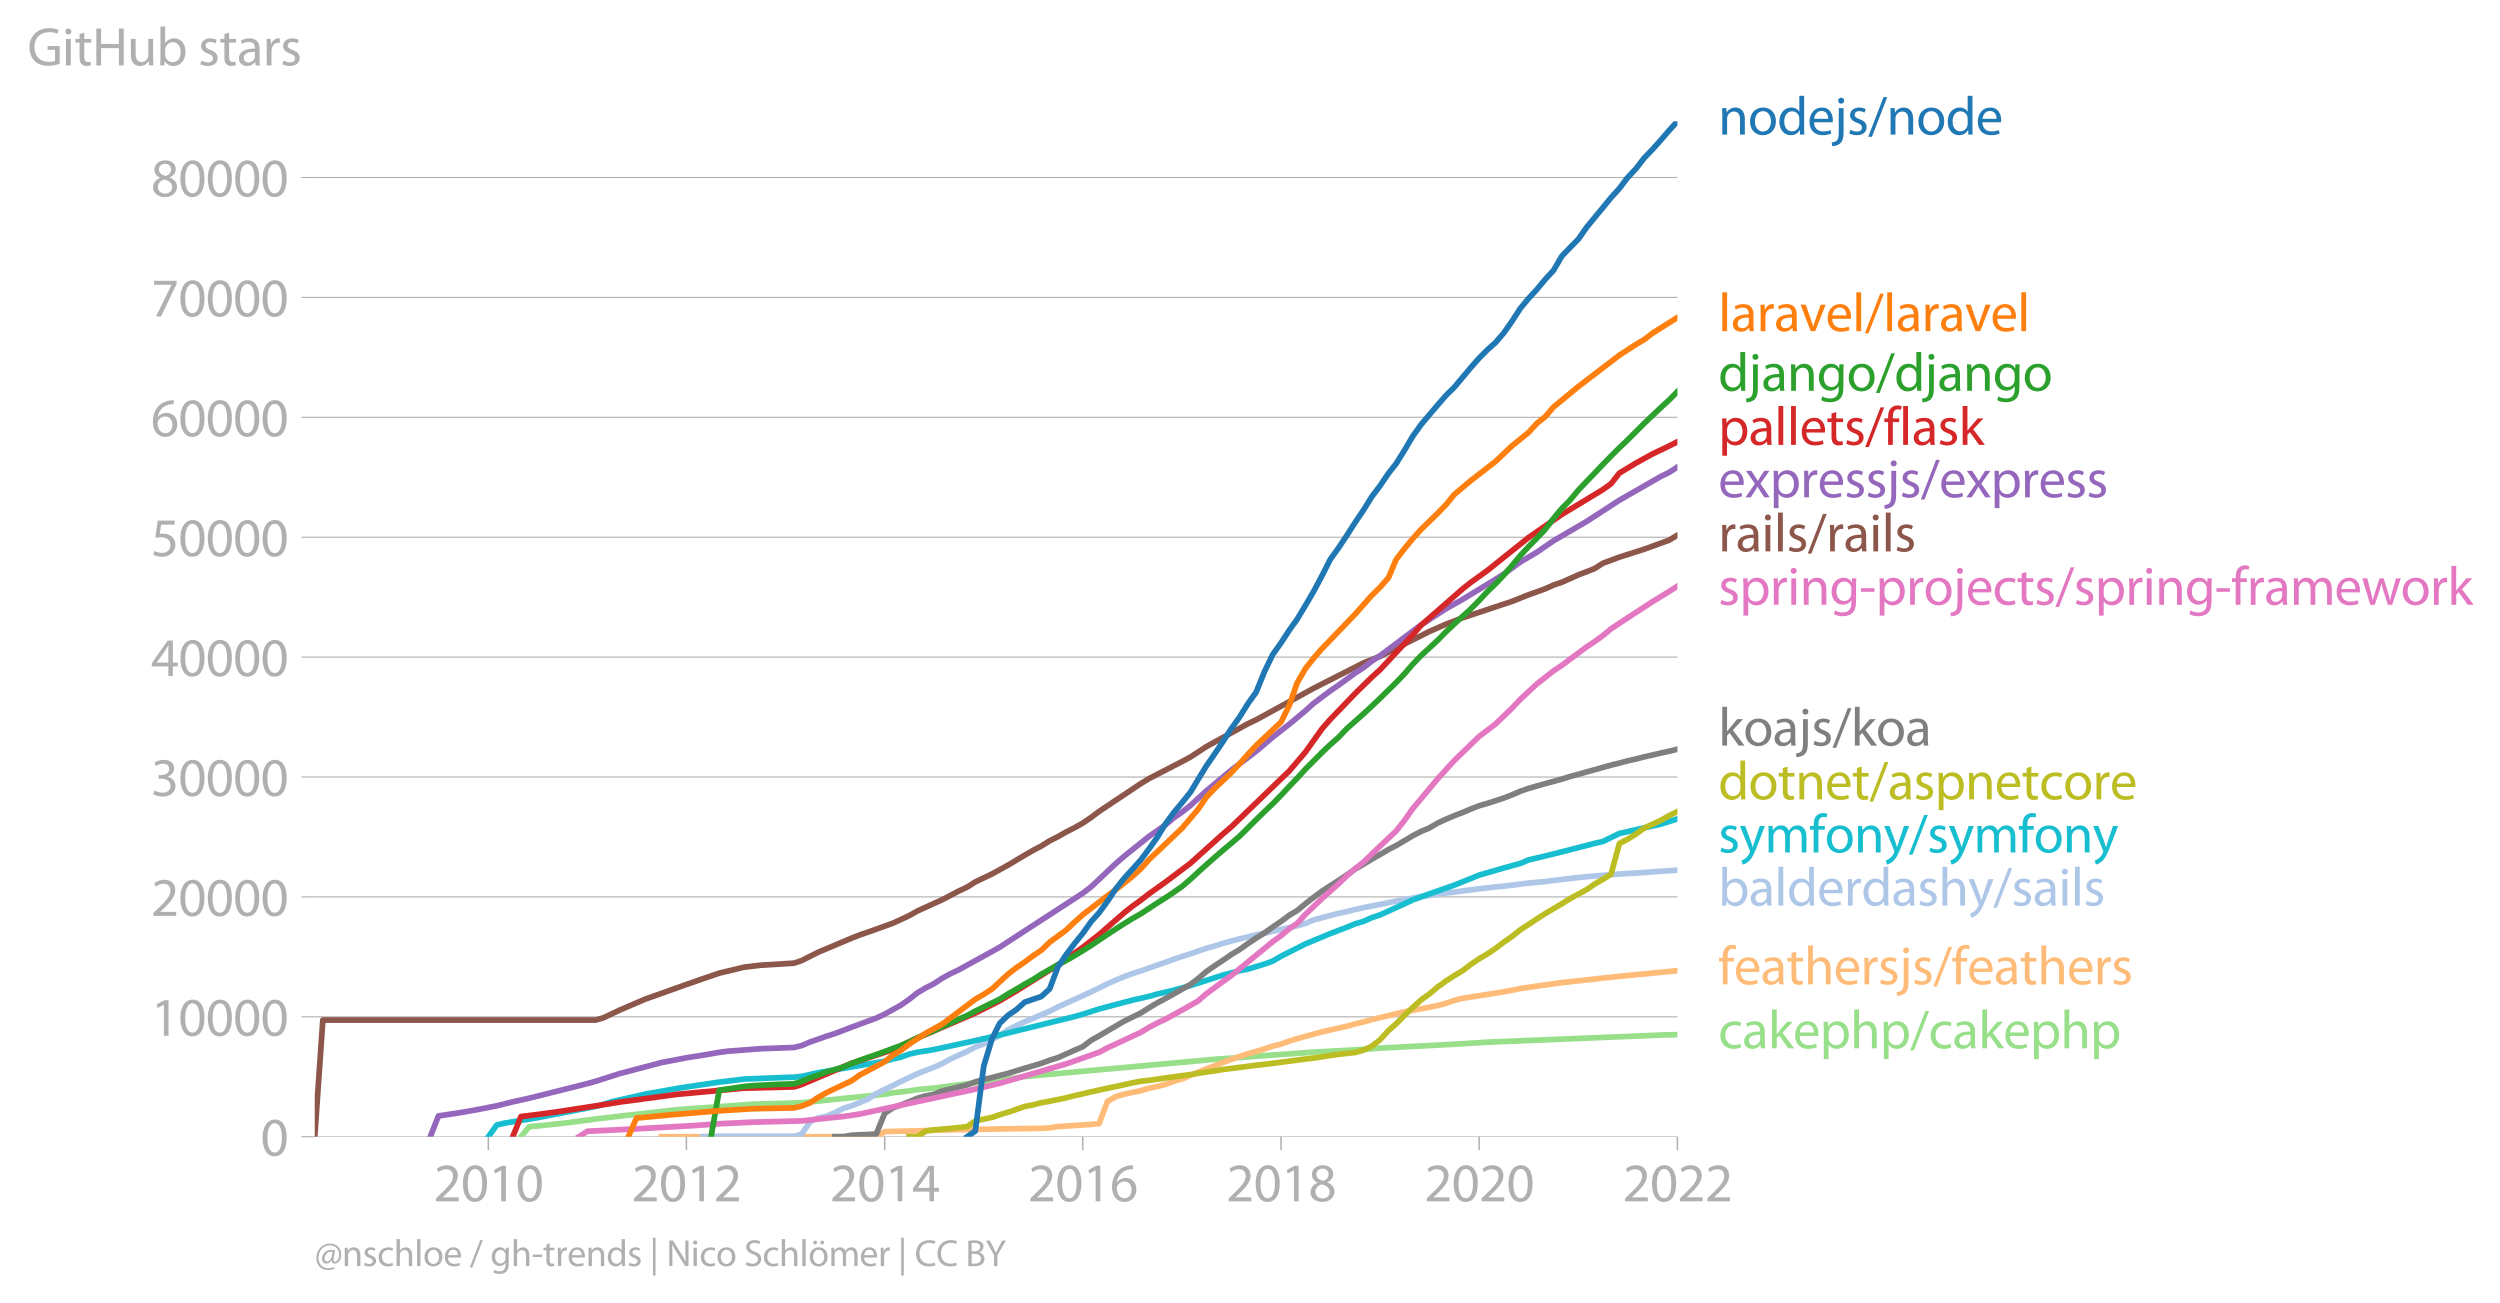 <svg xmlns:xlink="http://www.w3.org/1999/xlink" width="873.557" height="455.23" viewBox="0 0 655.168 341.422" xmlns="http://www.w3.org/2000/svg"><defs><style>*{stroke-linejoin:round;stroke-linecap:butt}</style></defs><g id="figure_1"><path d="M0 341.422h655.168V0H0v341.422z" style="fill:none" id="patch_1"/><g id="axes_1"><path d="M82.476 297.895h357.12V31.783H82.476v266.112z" style="fill:none" id="patch_2"/><g id="matplotlib.axis_1"><g id="xtick_1"><g id="line2d_1"><defs><path id="m2edbb90d3c" d="M0 0v3.5" style="stroke:#b0b0b0;stroke-width:.4"/></defs><use xlink:href="#m2edbb90d3c" x="127.978" y="297.895" style="fill:#b0b0b0;stroke:#b0b0b0;stroke-width:.4"/></g><g style="fill:#b0b0b0" transform="matrix(.14 0 0 -.14 113.615 314.835)" id="text_1"><defs><path id="MyriadPro-Regular-32" d="M2944 0v467H1075v13l333 307c877 845 1434 1466 1434 2234 0 595-378 1209-1274 1209-480 0-890-179-1178-422l180-397c192 160 505 352 883 352 621 0 825-390 825-813-6-627-486-1164-1548-2176L288 346V0h2656z" transform="scale(.016)"/><path id="MyriadPro-Regular-30" d="M1677 4230c-845 0-1447-768-1447-2163C243 691 794-70 1606-70c922 0 1447 780 1447 2195 0 1325-499 2105-1376 2105zm-32-435c582 0 845-672 845-1696 0-1062-276-1734-852-1734-512 0-844 614-844 1696 0 1133 358 1734 851 1734z" transform="scale(.016)"/><path id="MyriadPro-Regular-31" d="M1510 0h544v4160h-480l-908-486 108-429 724 390h12V0z" transform="scale(.016)"/></defs><use xlink:href="#MyriadPro-Regular-32"/><use xlink:href="#MyriadPro-Regular-30" x="51.3"/><use xlink:href="#MyriadPro-Regular-31" x="102.6"/><use xlink:href="#MyriadPro-Regular-30" x="153.9"/></g></g><g id="xtick_2"><use xlink:href="#m2edbb90d3c" x="179.879" y="297.895" style="fill:#b0b0b0;stroke:#b0b0b0;stroke-width:.4" id="line2d_2"/><g style="fill:#b0b0b0" transform="matrix(.14 0 0 -.14 165.516 314.835)" id="text_2"><use xlink:href="#MyriadPro-Regular-32"/><use xlink:href="#MyriadPro-Regular-30" x="51.3"/><use xlink:href="#MyriadPro-Regular-31" x="102.6"/><use xlink:href="#MyriadPro-Regular-32" x="153.9"/></g></g><g id="xtick_3"><use xlink:href="#m2edbb90d3c" x="231.851" y="297.895" style="fill:#b0b0b0;stroke:#b0b0b0;stroke-width:.4" id="line2d_3"/><g style="fill:#b0b0b0" transform="matrix(.14 0 0 -.14 217.488 314.835)" id="text_3"><defs><path id="MyriadPro-Regular-34" d="M2560 0v1133h582v441h-582v2586h-608L96 1504v-371h1933V0h531zM666 1574v13l1017 1415c115 192 218 371 346 614h19c-13-218-19-435-19-653V1574H666z" transform="scale(.016)"/></defs><use xlink:href="#MyriadPro-Regular-32"/><use xlink:href="#MyriadPro-Regular-30" x="51.3"/><use xlink:href="#MyriadPro-Regular-31" x="102.6"/><use xlink:href="#MyriadPro-Regular-34" x="153.9"/></g></g><g id="xtick_4"><use xlink:href="#m2edbb90d3c" x="283.752" y="297.895" style="fill:#b0b0b0;stroke:#b0b0b0;stroke-width:.4" id="line2d_4"/><g style="fill:#b0b0b0" transform="matrix(.14 0 0 -.14 269.389 314.835)" id="text_4"><defs><path id="MyriadPro-Regular-36" d="M2662 4224c-102 0-243-6-409-32-525-64-986-275-1331-614-410-410-704-1056-704-1876C218 621 800-70 1690-70c864 0 1382 704 1382 1465 0 813-518 1344-1254 1344-461 0-807-217-1005-480h-19c96 685 563 1331 1446 1479 160 25 307 32 422 25v461zM1690 365c-589 0-903 505-916 1190 0 103 26 186 64 250 154 301 468 512 807 512 518 0 857-359 857-954s-326-998-806-998h-6z" transform="scale(.016)"/></defs><use xlink:href="#MyriadPro-Regular-32"/><use xlink:href="#MyriadPro-Regular-30" x="51.3"/><use xlink:href="#MyriadPro-Regular-31" x="102.6"/><use xlink:href="#MyriadPro-Regular-36" x="153.9"/></g></g><g id="xtick_5"><use xlink:href="#m2edbb90d3c" x="335.724" y="297.895" style="fill:#b0b0b0;stroke:#b0b0b0;stroke-width:.4" id="line2d_5"/><g style="fill:#b0b0b0" transform="matrix(.14 0 0 -.14 321.36 314.835)" id="text_5"><defs><path id="MyriadPro-Regular-38" d="M1062 2170c-512-218-825-589-825-1114C237 448 762-70 1632-70c794 0 1414 486 1414 1209 0 506-320 871-838 1075v20c512 243 685 620 685 972 0 519-403 1024-1210 1024-729 0-1286-448-1286-1107 0-358 198-717 659-934l6-19zm583-1831c-531 0-851 371-832 794 0 397 262 717 749 857 563-160 915-403 915-908 0-423-327-743-832-743zm6 3488c506 0 704-345 704-678 0-378-275-634-633-755-480 128-794 352-794 768 0 358 256 665 723 665z" transform="scale(.016)"/></defs><use xlink:href="#MyriadPro-Regular-32"/><use xlink:href="#MyriadPro-Regular-30" x="51.3"/><use xlink:href="#MyriadPro-Regular-31" x="102.6"/><use xlink:href="#MyriadPro-Regular-38" x="153.9"/></g></g><g id="xtick_6"><use xlink:href="#m2edbb90d3c" x="387.624" y="297.895" style="fill:#b0b0b0;stroke:#b0b0b0;stroke-width:.4" id="line2d_6"/><g style="fill:#b0b0b0" transform="matrix(.14 0 0 -.14 373.261 314.835)" id="text_6"><use xlink:href="#MyriadPro-Regular-32"/><use xlink:href="#MyriadPro-Regular-30" x="51.3"/><use xlink:href="#MyriadPro-Regular-32" x="102.6"/><use xlink:href="#MyriadPro-Regular-30" x="153.9"/></g></g><g id="xtick_7"><use xlink:href="#m2edbb90d3c" x="439.596" y="297.895" style="fill:#b0b0b0;stroke:#b0b0b0;stroke-width:.4" id="line2d_7"/><g style="fill:#b0b0b0" transform="matrix(.14 0 0 -.14 425.233 314.835)" id="text_7"><use xlink:href="#MyriadPro-Regular-32"/><use xlink:href="#MyriadPro-Regular-30" x="51.3"/><use xlink:href="#MyriadPro-Regular-32" x="102.6"/><use xlink:href="#MyriadPro-Regular-32" x="153.9"/></g></g></g><g id="matplotlib.axis_2"><g id="ytick_1"><path d="M82.476 297.895h357.12" clip-path="url(#p4eda089c3e)" style="fill:none;stroke:#b0b0b0;stroke-width:.3;stroke-linecap:square" id="line2d_8"/><g id="line2d_9"><defs><path id="m784776918a" d="M0 0h-3.5" style="stroke:#b0b0b0;stroke-width:.3"/></defs><use xlink:href="#m784776918a" x="82.476" y="297.895" style="fill:#b0b0b0;stroke:#b0b0b0;stroke-width:.3"/></g><use xlink:href="#MyriadPro-Regular-30" style="fill:#b0b0b0" transform="matrix(.14 0 0 -.14 68.295 302.865)" id="text_8"/></g><g id="ytick_2"><path d="M82.476 266.473h357.12" clip-path="url(#p4eda089c3e)" style="fill:none;stroke:#b0b0b0;stroke-width:.3;stroke-linecap:square" id="line2d_10"/><use xlink:href="#m784776918a" x="82.476" y="266.473" style="fill:#b0b0b0;stroke:#b0b0b0;stroke-width:.3" id="line2d_11"/><g style="fill:#b0b0b0" transform="matrix(.14 0 0 -.14 39.568 271.443)" id="text_9"><use xlink:href="#MyriadPro-Regular-31"/><use xlink:href="#MyriadPro-Regular-30" x="51.3"/><use xlink:href="#MyriadPro-Regular-30" x="102.6"/><use xlink:href="#MyriadPro-Regular-30" x="153.9"/><use xlink:href="#MyriadPro-Regular-30" x="205.2"/></g></g><g id="ytick_3"><path d="M82.476 235.052h357.12" clip-path="url(#p4eda089c3e)" style="fill:none;stroke:#b0b0b0;stroke-width:.3;stroke-linecap:square" id="line2d_12"/><use xlink:href="#m784776918a" x="82.476" y="235.052" style="fill:#b0b0b0;stroke:#b0b0b0;stroke-width:.3" id="line2d_13"/><g style="fill:#b0b0b0" transform="matrix(.14 0 0 -.14 39.568 240.022)" id="text_10"><use xlink:href="#MyriadPro-Regular-32"/><use xlink:href="#MyriadPro-Regular-30" x="51.3"/><use xlink:href="#MyriadPro-Regular-30" x="102.6"/><use xlink:href="#MyriadPro-Regular-30" x="153.9"/><use xlink:href="#MyriadPro-Regular-30" x="205.2"/></g></g><g id="ytick_4"><path d="M82.476 203.63h357.12" clip-path="url(#p4eda089c3e)" style="fill:none;stroke:#b0b0b0;stroke-width:.3;stroke-linecap:square" id="line2d_14"/><use xlink:href="#m784776918a" x="82.476" y="203.63" style="fill:#b0b0b0;stroke:#b0b0b0;stroke-width:.3" id="line2d_15"/><g style="fill:#b0b0b0" transform="matrix(.14 0 0 -.14 39.568 208.6)" id="text_11"><defs><path id="MyriadPro-Regular-33" d="M269 211C474 77 883-70 1350-70c999 0 1517 582 1517 1248 0 582-416 966-928 1068v13c512 186 768 551 768 979 0 506-371 992-1190 992-448 0-871-160-1088-320l147-409c179 128 499 275 832 275 518 0 730-294 730-627 0-493-519-704-928-704H896v-423h314c544 0 1068-249 1075-832 6-345-218-806-941-806-390 0-762 160-922 262L269 211z" transform="scale(.016)"/></defs><use xlink:href="#MyriadPro-Regular-33"/><use xlink:href="#MyriadPro-Regular-30" x="51.3"/><use xlink:href="#MyriadPro-Regular-30" x="102.6"/><use xlink:href="#MyriadPro-Regular-30" x="153.9"/><use xlink:href="#MyriadPro-Regular-30" x="205.2"/></g></g><g id="ytick_5"><path d="M82.476 172.209h357.12" clip-path="url(#p4eda089c3e)" style="fill:none;stroke:#b0b0b0;stroke-width:.3;stroke-linecap:square" id="line2d_16"/><use xlink:href="#m784776918a" x="82.476" y="172.209" style="fill:#b0b0b0;stroke:#b0b0b0;stroke-width:.3" id="line2d_17"/><g style="fill:#b0b0b0" transform="matrix(.14 0 0 -.14 39.568 177.179)" id="text_12"><use xlink:href="#MyriadPro-Regular-34"/><use xlink:href="#MyriadPro-Regular-30" x="51.3"/><use xlink:href="#MyriadPro-Regular-30" x="102.6"/><use xlink:href="#MyriadPro-Regular-30" x="153.9"/><use xlink:href="#MyriadPro-Regular-30" x="205.2"/></g></g><g id="ytick_6"><path d="M82.476 140.787h357.12" clip-path="url(#p4eda089c3e)" style="fill:none;stroke:#b0b0b0;stroke-width:.3;stroke-linecap:square" id="line2d_18"/><use xlink:href="#m784776918a" x="82.476" y="140.787" style="fill:#b0b0b0;stroke:#b0b0b0;stroke-width:.3" id="line2d_19"/><g style="fill:#b0b0b0" transform="matrix(.14 0 0 -.14 39.568 145.757)" id="text_13"><defs><path id="MyriadPro-Regular-35" d="M2771 4160H781L512 2163c154 19 339 45 576 45 832 0 1190-384 1197-922 0-556-455-902-986-902-377 0-717 128-889 230L269 186C467 58 851-70 1306-70c902 0 1548 608 1548 1420 0 525-268 884-595 1069-256 154-576 224-896 224-153 0-243-13-339-25l160 1068h1587v474z" transform="scale(.016)"/></defs><use xlink:href="#MyriadPro-Regular-35"/><use xlink:href="#MyriadPro-Regular-30" x="51.3"/><use xlink:href="#MyriadPro-Regular-30" x="102.6"/><use xlink:href="#MyriadPro-Regular-30" x="153.9"/><use xlink:href="#MyriadPro-Regular-30" x="205.2"/></g></g><g id="ytick_7"><path d="M82.476 109.366h357.12" clip-path="url(#p4eda089c3e)" style="fill:none;stroke:#b0b0b0;stroke-width:.3;stroke-linecap:square" id="line2d_20"/><use xlink:href="#m784776918a" x="82.476" y="109.366" style="fill:#b0b0b0;stroke:#b0b0b0;stroke-width:.3" id="line2d_21"/><g style="fill:#b0b0b0" transform="matrix(.14 0 0 -.14 39.568 114.336)" id="text_14"><use xlink:href="#MyriadPro-Regular-36"/><use xlink:href="#MyriadPro-Regular-30" x="51.3"/><use xlink:href="#MyriadPro-Regular-30" x="102.6"/><use xlink:href="#MyriadPro-Regular-30" x="153.9"/><use xlink:href="#MyriadPro-Regular-30" x="205.2"/></g></g><g id="ytick_8"><path d="M82.476 77.944h357.12" clip-path="url(#p4eda089c3e)" style="fill:none;stroke:#b0b0b0;stroke-width:.3;stroke-linecap:square" id="line2d_22"/><use xlink:href="#m784776918a" x="82.476" y="77.944" style="fill:#b0b0b0;stroke:#b0b0b0;stroke-width:.3" id="line2d_23"/><g style="fill:#b0b0b0" transform="matrix(.14 0 0 -.14 39.568 82.914)" id="text_15"><defs><path id="MyriadPro-Regular-37" d="M365 4160v-467h2035v-13L595 0h583l1811 3789v371H365z" transform="scale(.016)"/></defs><use xlink:href="#MyriadPro-Regular-37"/><use xlink:href="#MyriadPro-Regular-30" x="51.3"/><use xlink:href="#MyriadPro-Regular-30" x="102.6"/><use xlink:href="#MyriadPro-Regular-30" x="153.9"/><use xlink:href="#MyriadPro-Regular-30" x="205.2"/></g></g><g id="ytick_9"><path d="M82.476 46.523h357.12" clip-path="url(#p4eda089c3e)" style="fill:none;stroke:#b0b0b0;stroke-width:.3;stroke-linecap:square" id="line2d_24"/><use xlink:href="#m784776918a" x="82.476" y="46.523" style="fill:#b0b0b0;stroke:#b0b0b0;stroke-width:.3" id="line2d_25"/><g style="fill:#b0b0b0" transform="matrix(.14 0 0 -.14 39.568 51.493)" id="text_16"><use xlink:href="#MyriadPro-Regular-38"/><use xlink:href="#MyriadPro-Regular-30" x="51.3"/><use xlink:href="#MyriadPro-Regular-30" x="102.6"/><use xlink:href="#MyriadPro-Regular-30" x="153.9"/><use xlink:href="#MyriadPro-Regular-30" x="205.2"/></g></g><g style="fill:#b0b0b0" transform="matrix(.14 0 0 -.14 7.2 17.14)" id="text_17"><defs><path id="MyriadPro-Regular-47" d="M3770 2266H2349v-448h877V531c-128-64-378-115-743-115-1005 0-1664 646-1664 1741 0 1081 685 1734 1735 1734 435 0 723-83 953-185l135 454c-186 90-576 198-1076 198-1446 0-2329-940-2336-2227 0-672 231-1248 602-1606 422-403 960-570 1613-570 582 0 1075 147 1325 237v2074z" transform="scale(.016)"/><path id="MyriadPro-Regular-69" d="M1030 0v3098H467V0h563zM749 4320c-205 0-352-154-352-352 0-192 141-346 339-346 224 0 365 154 358 346 0 198-134 352-345 352z" transform="scale(.016)"/><path id="MyriadPro-Regular-74" d="M595 3667v-569H115v-429h480V979c0-365 58-640 218-806C947 19 1158-70 1421-70c217 0 390 38 499 83l-26 422c-83-25-172-38-326-38-314 0-422 217-422 601v1671h806v429h-806v742l-551-173z" transform="scale(.016)"/><path id="MyriadPro-Regular-48" d="M486 4314V0h557v2022h2087V0h563v4314h-563V2509H1043v1805H486z" transform="scale(.016)"/><path id="MyriadPro-Regular-75" d="M3059 3098h-563V1197c0-103-19-205-51-288-103-250-365-512-743-512-512 0-691 397-691 985v1716H448V1286C448 198 1030-70 1517-70c550 0 877 326 1024 576h13l32-506h499c-19 243-26 525-26 845v2253z" transform="scale(.016)"/><path id="MyriadPro-Regular-62" d="M467 800c0-275-13-589-25-800h486l26 512h19c230-410 589-582 1037-582 691 0 1388 550 1388 1657 7 941-537 1581-1305 1581-499 0-858-224-1056-570h-13v1946H467V800zm557 998c0 90 19 167 32 231 115 429 474 691 858 691 601 0 921-531 921-1152 0-710-352-1190-941-1190-409 0-736 268-844 659-13 64-26 134-26 205v556z" transform="scale(.016)"/><path id="MyriadPro-Regular-73" d="M250 147C467 19 781-70 1120-70c736 0 1158 390 1158 934 0 461-275 730-812 934-404 154-589 269-589 525 0 231 185 423 518 423 288 0 512-103 634-180l141 410c-173 102-448 192-762 192-666 0-1069-410-1069-909 0-371 263-678 819-877 416-153 576-300 576-569 0-256-192-461-601-461-282 0-576 115-743 224L250 147z" transform="scale(.016)"/><path id="MyriadPro-Regular-61" d="M2643 1901c0 621-230 1267-1177 1267-391 0-762-109-1018-275l128-371c218 140 518 230 806 230 634 0 704-461 704-717v-64C890 1978 224 1568 224 819c0-448 320-889 947-889 442 0 775 217 947 460h20l44-390h512c-38 211-51 474-51 742v1159zm-544-858c0-57-13-121-32-179-89-262-345-518-749-518-288 0-531 172-531 537 0 602 698 711 1312 698v-538z" transform="scale(.016)"/><path id="MyriadPro-Regular-72" d="M467 0h557v1651c0 96 13 186 26 263 76 422 358 723 755 723 77 0 134-7 192-19v531c-51 13-96 19-160 19-378 0-717-262-858-678h-25l-20 608H442c19-288 25-602 25-967V0z" transform="scale(.016)"/></defs><use xlink:href="#MyriadPro-Regular-47"/><use xlink:href="#MyriadPro-Regular-69" x="64.6"/><use xlink:href="#MyriadPro-Regular-74" x="88"/><use xlink:href="#MyriadPro-Regular-48" x="121.1"/><use xlink:href="#MyriadPro-Regular-75" x="186.3"/><use xlink:href="#MyriadPro-Regular-62" x="241.4"/><use xlink:href="#MyriadPro-Regular-20" x="298.3"/><use xlink:href="#MyriadPro-Regular-73" x="319.5"/><use xlink:href="#MyriadPro-Regular-74" x="359.1"/><use xlink:href="#MyriadPro-Regular-61" x="392.2"/><use xlink:href="#MyriadPro-Regular-72" x="440.4"/><use xlink:href="#MyriadPro-Regular-73" x="473.1"/></g></g><path d="m136.51 297.895 2.204-2.608 8.674-.892 8.745-1.144 6.327-.754 15.215-1.7 19.552-1.414 12.868-.393 21.756-2.221 2.204-.384 4.195-.493 2.133-.327 4.336-.42 8.745-1.123 4.337-.496 4.195-.4 6.541-1.002 49.768-4.512 13.082-.97 8.531-.6 4.337-.321 10.878-.588 6.541-.455 21.613-1.141 6.541-.418 45.431-1.863 4.337-.113h0" clip-path="url(#p4eda089c3e)" style="fill:none;stroke:#98df8a;stroke-width:1.5;stroke-linecap:square" id="line2d_26"/><path d="m173.338 297.895 2.204-.003H212.3l2.133-.003 2.204-.003h2.133l2.204-.01 2.204-.006 2.133-.013h2.204l2.133-.012 2.204-1.263 2.204-.085 1.99-.047 2.205-.041 2.133-.038 2.204-.082 2.132-.107 2.205-.04 2.204-.048 2.132-.034 2.204-.057 2.133-.034 2.204-.032 2.204-.037 1.991-.038 2.204-.035 2.133-.047 2.204-.015 2.133-.022 2.204-.041 2.204-.123 2.133-.345 2.204-.139 2.133-.141 2.204-.123 2.204-.166 2.062-.192 2.204-5.829 2.132-1.225 2.204-.66 2.133-.465 2.204-.43 2.204-.68 2.133-.445 2.204-.56 2.133-.817 2.204-.606 2.204-.968 1.99-.807 2.205-.864 2.133-.795 2.204-.908 2.133-.77 2.204-.77 2.204-.72 2.133-.597 2.204-.688 2.133-.704 2.204-.553 2.204-.807 1.99-.594 2.204-.619 2.133-.575 2.204-.606 2.133-.494 2.204-.493 2.204-.49 2.133-.588 2.204-.537 2.133-.594 2.204-.519 2.204-.537 1.99-.493 2.205-.49 2.133-.443 2.204-.365 2.133-.38 2.204-.471 2.204-.579 2.132-.75 2.204-.57 2.133-.326 2.204-.342 2.204-.34 2.062-.336 2.204-.349 2.133-.411 2.204-.44 2.133-.318 2.204-.34 2.204-.285 2.133-.317 2.204-.302 2.133-.217 2.204-.257 2.204-.255 1.99-.185 2.205-.286 2.132-.201 2.205-.249 2.132-.207 2.204-.22 2.204-.198 2.133-.217 2.204-.2 2.133-.233 2.204-.198" clip-path="url(#p4eda089c3e)" style="fill:none;stroke:#ffbb78;stroke-width:1.5;stroke-linecap:square" id="line2d_27"/><path d="m184.145 297.895 2.204-.088 2.133-.006h6.541l2.204-.003h6.47l2.204-.004h2.204l1.99-.584 2.204-3.24 2.133-.999 2.204-.468 2.133-.89 2.204-1.121 2.204-.704 2.133-.826 2.204-.965 2.133-1.404 2.204-1.106 2.204-1.01 1.99-1.04 2.205-1.049 2.133-.983 2.204-.896 2.132-.785 2.205-1.015 2.204-1.21 2.132-.986 2.204-.968 2.133-1.135 2.204-.851 2.204-1.163 1.991-1.033 2.204-1.512 2.133-1.062 2.204-1.015 2.133-.87 2.204-.98 2.204-.915 2.133-1.103 2.204-1.002 2.133-.958 2.204-1.022 2.204-1.005 2.062-1.002 2.204-1.094 2.132-.927 2.204-.94 2.133-.791 2.204-.698 2.204-.776 2.133-.741 2.204-.764 2.133-.789 2.204-.735 2.204-.707 1.99-.688 2.205-.764 2.133-.593 2.204-.701 2.133-.6 2.204-.55 2.204-.531 2.133-.528 2.204-.437 2.133-.5 2.204-.477 2.204-.51 1.99-.445 2.204-.629 2.133-.917 2.204-.578 2.133-.591 2.204-.547 2.204-.474 2.133-.54 2.204-.485 2.133-.449 2.204-.418 2.204-.459 1.99-.383 2.205-.39 2.133-.417 2.204-.403 2.133-.26 2.204-.368 2.204-.295 2.132-.23 2.204-.31 2.133-.29 2.204-.264 2.204-.248 2.062-.267 2.204-.189 2.133-.26 2.204-.27 2.133-.271 2.204-.201 2.204-.204 2.133-.28 2.204-.267 2.133-.239 2.204-.273 2.204-.208 1.99-.176 2.205-.182 2.132-.17 2.205-.166 2.132-.135 2.204-.123 2.204-.163 2.133-.148 2.204-.179 2.133-.122 2.204-.158" clip-path="url(#p4eda089c3e)" style="fill:none;stroke:#aec7e8;stroke-width:1.5;stroke-linecap:square" id="line2d_28"/><g style="fill:#1f77b4" transform="matrix(.14 0 0 -.14 450.31 35.276)" id="text_18"><defs><path id="MyriadPro-Regular-6e" d="M467 0h563v1862c0 96 13 192 39 263 96 313 384 576 755 576 531 0 717-416 717-915V0h563v1850c0 1062-666 1318-1094 1318-512 0-871-288-1024-582h-13l-32 512H442c19-256 25-519 25-839V0z" transform="scale(.016)"/><path id="MyriadPro-Regular-6f" d="M1779 3168c-857 0-1536-608-1536-1645C243 544 890-70 1728-70c749 0 1542 499 1542 1644 0 948-601 1594-1491 1594zm-13-422c666 0 928-666 928-1191 0-697-403-1203-940-1203-551 0-941 512-941 1190 0 589 288 1204 953 1204z" transform="scale(.016)"/><path id="MyriadPro-Regular-64" d="M2579 4544V2694h-13c-140 250-460 474-934 474-755 0-1395-634-1389-1664C243 563 819-70 1568-70c506 0 883 262 1056 608h13l25-538h506c-19 211-26 525-26 800v3744h-563zm0-3245c0-89-6-166-25-243-103-422-448-672-826-672-608 0-915 518-915 1146 0 684 345 1196 928 1196 422 0 729-294 813-652 19-71 25-167 25-237v-538z" transform="scale(.016)"/><path id="MyriadPro-Regular-65" d="M2957 1446c6 58 19 148 19 263 0 569-269 1459-1280 1459-902 0-1453-736-1453-1670C243 563 813-70 1766-70c493 0 832 108 1031 198l-96 403c-211-89-455-160-858-160-563 0-1049 314-1062 1075h2176zM787 1850c45 390 295 915 864 915 634 0 787-557 781-915H787z" transform="scale(.016)"/><path id="MyriadPro-Regular-6a" d="M-230-1350c300 0 710 102 960 352 275 281 371 672 371 1273v2823H538V493c0-743-58-992-212-1165C192-819-32-890-288-909l58-441zM826 4320c-212 0-359-154-359-352 0-186 135-346 346-346 224 0 358 160 352 346 0 198-135 352-339 352z" transform="scale(.016)"/><path id="MyriadPro-Regular-2f" d="m422-256 1792 4640h-435L-6-256h428z" transform="scale(.016)"/></defs><use xlink:href="#MyriadPro-Regular-6e"/><use xlink:href="#MyriadPro-Regular-6f" x="55.5"/><use xlink:href="#MyriadPro-Regular-64" x="110.4"/><use xlink:href="#MyriadPro-Regular-65" x="166.8"/><use xlink:href="#MyriadPro-Regular-6a" x="216.9"/><use xlink:href="#MyriadPro-Regular-73" x="241.2"/><use xlink:href="#MyriadPro-Regular-2f" x="280.8"/><use xlink:href="#MyriadPro-Regular-6e" x="315.1"/><use xlink:href="#MyriadPro-Regular-6f" x="370.6"/><use xlink:href="#MyriadPro-Regular-64" x="425.5"/><use xlink:href="#MyriadPro-Regular-65" x="481.9"/></g><g style="fill:#ff7f0e" transform="matrix(.14 0 0 -.14 450.31 86.779)" id="text_19"><defs><path id="MyriadPro-Regular-6c" d="M467 0h563v4544H467V0z" transform="scale(.016)"/><path id="MyriadPro-Regular-76" d="M83 3098 1261 0h537l1216 3098h-588l-602-1741c-102-282-192-538-262-794h-20c-64 256-147 512-249 794L685 3098H83z" transform="scale(.016)"/></defs><use xlink:href="#MyriadPro-Regular-6c"/><use xlink:href="#MyriadPro-Regular-61" x="23.6"/><use xlink:href="#MyriadPro-Regular-72" x="71.8"/><use xlink:href="#MyriadPro-Regular-61" x="104.5"/><use xlink:href="#MyriadPro-Regular-76" x="152.7"/><use xlink:href="#MyriadPro-Regular-65" x="200.8"/><use xlink:href="#MyriadPro-Regular-6c" x="250.9"/><use xlink:href="#MyriadPro-Regular-2f" x="274.5"/><use xlink:href="#MyriadPro-Regular-6c" x="308.8"/><use xlink:href="#MyriadPro-Regular-61" x="332.4"/><use xlink:href="#MyriadPro-Regular-72" x="380.6"/><use xlink:href="#MyriadPro-Regular-61" x="413.3"/><use xlink:href="#MyriadPro-Regular-76" x="461.5"/><use xlink:href="#MyriadPro-Regular-65" x="509.6"/><use xlink:href="#MyriadPro-Regular-6c" x="559.7"/></g><g style="fill:#2ca02c" transform="matrix(.14 0 0 -.14 450.31 102.419)" id="text_20"><defs><path id="MyriadPro-Regular-67" d="M3110 2246c0 378 13 628 26 852h-493l-25-468h-13c-135 256-429 538-967 538-710 0-1395-595-1395-1645C243 666 794 13 1562 13c480 0 812 230 985 518h13V186c0-781-422-1082-998-1082-384 0-704 115-909 243l-141-429c250-166 659-256 1030-256 391 0 826 90 1127 372 301 268 441 704 441 1414v1798zm-556-928c0-96-13-204-45-300-122-359-435-576-781-576-608 0-915 505-915 1113 0 717 384 1171 921 1171 410 0 685-268 788-595 25-77 32-160 32-256v-557z" transform="scale(.016)"/></defs><use xlink:href="#MyriadPro-Regular-64"/><use xlink:href="#MyriadPro-Regular-6a" x="56.4"/><use xlink:href="#MyriadPro-Regular-61" x="80.7"/><use xlink:href="#MyriadPro-Regular-6e" x="128.9"/><use xlink:href="#MyriadPro-Regular-67" x="184.4"/><use xlink:href="#MyriadPro-Regular-6f" x="240.3"/><use xlink:href="#MyriadPro-Regular-2f" x="295.2"/><use xlink:href="#MyriadPro-Regular-64" x="329.5"/><use xlink:href="#MyriadPro-Regular-6a" x="385.9"/><use xlink:href="#MyriadPro-Regular-61" x="410.2"/><use xlink:href="#MyriadPro-Regular-6e" x="458.4"/><use xlink:href="#MyriadPro-Regular-67" x="513.9"/><use xlink:href="#MyriadPro-Regular-6f" x="569.8"/></g><g style="fill:#d62728" transform="matrix(.14 0 0 -.14 450.31 116.586)" id="text_21"><defs><path id="MyriadPro-Regular-70" d="M467-1267h557V416h13c185-307 544-486 953-486 730 0 1408 550 1408 1664 0 940-563 1574-1312 1574-505 0-870-224-1100-602h-13l-26 532H442c12-295 25-615 25-1012v-3353zm557 3059c0 77 19 160 38 230 109 423 468 698 852 698 595 0 921-531 921-1152 0-710-345-1197-941-1197-403 0-742 269-844 659-13 71-26 148-26 231v531z" transform="scale(.016)"/><path id="MyriadPro-Regular-66" d="M1082 0v2669h748v429h-748v166c0 474 121 896 601 896 160 0 275-32 359-70l76 435c-108 45-281 89-480 89-262 0-544-83-755-288-262-249-358-646-358-1081v-147H90v-429h435V0h557z" transform="scale(.016)"/><path id="MyriadPro-Regular-6b" d="M1024 4544H467V0h557v1165l288 320L2381 0h685L1702 1824l1197 1274h-678l-909-1069c-90-109-198-243-275-352h-13v2867z" transform="scale(.016)"/></defs><use xlink:href="#MyriadPro-Regular-70"/><use xlink:href="#MyriadPro-Regular-61" x="56.9"/><use xlink:href="#MyriadPro-Regular-6c" x="105.1"/><use xlink:href="#MyriadPro-Regular-6c" x="128.7"/><use xlink:href="#MyriadPro-Regular-65" x="152.3"/><use xlink:href="#MyriadPro-Regular-74" x="202.4"/><use xlink:href="#MyriadPro-Regular-73" x="235.5"/><use xlink:href="#MyriadPro-Regular-2f" x="275.1"/><use xlink:href="#MyriadPro-Regular-66" x="309.4"/><use xlink:href="#MyriadPro-Regular-6c" x="338.6"/><use xlink:href="#MyriadPro-Regular-61" x="362.2"/><use xlink:href="#MyriadPro-Regular-73" x="410.4"/><use xlink:href="#MyriadPro-Regular-6b" x="450"/></g><g style="fill:#9467bd" transform="matrix(.14 0 0 -.14 450.31 130.328)" id="text_22"><defs><path id="MyriadPro-Regular-78" d="m102 3098 1050-1517L51 0h621l448 698c115 185 224 345 326 537h13c109-185 211-358 333-537L2246 0h640L1798 1600l1056 1498h-608l-435-660c-102-166-205-326-307-512h-19c-103 173-199 333-314 506l-441 666H102z" transform="scale(.016)"/></defs><use xlink:href="#MyriadPro-Regular-65"/><use xlink:href="#MyriadPro-Regular-78" x="50.1"/><use xlink:href="#MyriadPro-Regular-70" x="96.4"/><use xlink:href="#MyriadPro-Regular-72" x="153.3"/><use xlink:href="#MyriadPro-Regular-65" x="186"/><use xlink:href="#MyriadPro-Regular-73" x="236.1"/><use xlink:href="#MyriadPro-Regular-73" x="275.7"/><use xlink:href="#MyriadPro-Regular-6a" x="315.3"/><use xlink:href="#MyriadPro-Regular-73" x="339.6"/><use xlink:href="#MyriadPro-Regular-2f" x="379.2"/><use xlink:href="#MyriadPro-Regular-65" x="413.5"/><use xlink:href="#MyriadPro-Regular-78" x="463.6"/><use xlink:href="#MyriadPro-Regular-70" x="509.9"/><use xlink:href="#MyriadPro-Regular-72" x="566.8"/><use xlink:href="#MyriadPro-Regular-65" x="599.5"/><use xlink:href="#MyriadPro-Regular-73" x="649.6"/><use xlink:href="#MyriadPro-Regular-73" x="689.2"/></g><g style="fill:#8c564b" transform="matrix(.14 0 0 -.14 450.31 144.51)" id="text_23"><use xlink:href="#MyriadPro-Regular-72"/><use xlink:href="#MyriadPro-Regular-61" x="32.7"/><use xlink:href="#MyriadPro-Regular-69" x="80.9"/><use xlink:href="#MyriadPro-Regular-6c" x="104.3"/><use xlink:href="#MyriadPro-Regular-73" x="127.9"/><use xlink:href="#MyriadPro-Regular-2f" x="167.5"/><use xlink:href="#MyriadPro-Regular-72" x="201.8"/><use xlink:href="#MyriadPro-Regular-61" x="234.5"/><use xlink:href="#MyriadPro-Regular-69" x="282.7"/><use xlink:href="#MyriadPro-Regular-6c" x="306.1"/><use xlink:href="#MyriadPro-Regular-73" x="329.7"/></g><g style="fill:#e377c2" transform="matrix(.14 0 0 -.14 450.31 158.495)" id="text_24"><defs><path id="MyriadPro-Regular-2d" d="M192 1939v-416h1581v416H192z" transform="scale(.016)"/><path id="MyriadPro-Regular-63" d="M2579 538c-160-71-371-154-691-154-614 0-1075 442-1075 1158 0 647 384 1172 1094 1172 307 0 519-71 653-148l128 436c-154 76-448 160-781 160-1011 0-1664-692-1664-1645C243 570 851-70 1786-70c416 0 742 108 889 185l-96 423z" transform="scale(.016)"/><path id="MyriadPro-Regular-6d" d="M467 0h551v1869c0 96 12 192 44 275 90 282 346 563 698 563 429 0 646-358 646-851V0h551v1914c0 102 19 204 45 281 96 275 345 512 665 512 455 0 672-358 672-953V0h551v1824c0 1075-608 1344-1018 1344-294 0-499-77-685-218-128-96-249-230-345-403h-13c-135 365-455 621-877 621-512 0-800-275-973-570h-19l-26 500H442c19-256 25-519 25-839V0z" transform="scale(.016)"/><path id="MyriadPro-Regular-77" d="M115 3098 1050 0h512l499 1472c109 333 205 653 281 1024h13c77-365 167-672 275-1018L3104 0h512l998 3098h-556l-442-1556c-102-364-186-691-237-1004h-19c-70 313-160 640-275 1011l-480 1549h-474l-505-1575c-103-339-205-672-276-985h-19c-57 320-141 640-230 985L691 3098H115z" transform="scale(.016)"/></defs><use xlink:href="#MyriadPro-Regular-73"/><use xlink:href="#MyriadPro-Regular-70" x="39.6"/><use xlink:href="#MyriadPro-Regular-72" x="96.5"/><use xlink:href="#MyriadPro-Regular-69" x="129.2"/><use xlink:href="#MyriadPro-Regular-6e" x="152.6"/><use xlink:href="#MyriadPro-Regular-67" x="208.1"/><use xlink:href="#MyriadPro-Regular-2d" x="264"/><use xlink:href="#MyriadPro-Regular-70" x="294.7"/><use xlink:href="#MyriadPro-Regular-72" x="351.6"/><use xlink:href="#MyriadPro-Regular-6f" x="384.3"/><use xlink:href="#MyriadPro-Regular-6a" x="439.2"/><use xlink:href="#MyriadPro-Regular-65" x="463.5"/><use xlink:href="#MyriadPro-Regular-63" x="513.6"/><use xlink:href="#MyriadPro-Regular-74" x="558.4"/><use xlink:href="#MyriadPro-Regular-73" x="591.5"/><use xlink:href="#MyriadPro-Regular-2f" x="631.1"/><use xlink:href="#MyriadPro-Regular-73" x="665.4"/><use xlink:href="#MyriadPro-Regular-70" x="705"/><use xlink:href="#MyriadPro-Regular-72" x="761.9"/><use xlink:href="#MyriadPro-Regular-69" x="794.6"/><use xlink:href="#MyriadPro-Regular-6e" x="818"/><use xlink:href="#MyriadPro-Regular-67" x="873.5"/><use xlink:href="#MyriadPro-Regular-2d" x="929.4"/><use xlink:href="#MyriadPro-Regular-66" x="960.1"/><use xlink:href="#MyriadPro-Regular-72" x="989.3"/><use xlink:href="#MyriadPro-Regular-61" x="1022"/><use xlink:href="#MyriadPro-Regular-6d" x="1070.2"/><use xlink:href="#MyriadPro-Regular-65" x="1153.6"/><use xlink:href="#MyriadPro-Regular-77" x="1203.7"/><use xlink:href="#MyriadPro-Regular-6f" x="1277.3"/><use xlink:href="#MyriadPro-Regular-72" x="1332.2"/><use xlink:href="#MyriadPro-Regular-6b" x="1364.9"/></g><g style="fill:#7f7f7f" transform="matrix(.14 0 0 -.14 450.31 195.401)" id="text_25"><use xlink:href="#MyriadPro-Regular-6b"/><use xlink:href="#MyriadPro-Regular-6f" x="46.9"/><use xlink:href="#MyriadPro-Regular-61" x="101.8"/><use xlink:href="#MyriadPro-Regular-6a" x="150"/><use xlink:href="#MyriadPro-Regular-73" x="174.3"/><use xlink:href="#MyriadPro-Regular-2f" x="213.9"/><use xlink:href="#MyriadPro-Regular-6b" x="248.2"/><use xlink:href="#MyriadPro-Regular-6f" x="295.1"/><use xlink:href="#MyriadPro-Regular-61" x="350"/></g><g style="fill:#bcbd22" transform="matrix(.14 0 0 -.14 450.31 209.492)" id="text_26"><use xlink:href="#MyriadPro-Regular-64"/><use xlink:href="#MyriadPro-Regular-6f" x="56.4"/><use xlink:href="#MyriadPro-Regular-74" x="111.3"/><use xlink:href="#MyriadPro-Regular-6e" x="144.4"/><use xlink:href="#MyriadPro-Regular-65" x="199.9"/><use xlink:href="#MyriadPro-Regular-74" x="250"/><use xlink:href="#MyriadPro-Regular-2f" x="283.1"/><use xlink:href="#MyriadPro-Regular-61" x="317.4"/><use xlink:href="#MyriadPro-Regular-73" x="365.6"/><use xlink:href="#MyriadPro-Regular-70" x="405.2"/><use xlink:href="#MyriadPro-Regular-6e" x="462.1"/><use xlink:href="#MyriadPro-Regular-65" x="517.6"/><use xlink:href="#MyriadPro-Regular-74" x="567.7"/><use xlink:href="#MyriadPro-Regular-63" x="600.8"/><use xlink:href="#MyriadPro-Regular-6f" x="645.6"/><use xlink:href="#MyriadPro-Regular-72" x="700.5"/><use xlink:href="#MyriadPro-Regular-65" x="733.2"/></g><g style="fill:#17becf" transform="matrix(.14 0 0 -.14 450.31 223.408)" id="text_27"><defs><path id="MyriadPro-Regular-79" d="M58 3098 1203 243c26-70 39-115 39-147s-20-77-45-134c-128-288-320-506-474-628-166-140-352-230-493-275l141-473c141 25 416 121 691 364 384 333 660 877 1063 1940l845 2208h-596l-614-1818c-77-224-141-461-198-646h-13c-51 185-128 428-199 633L672 3098H58z" transform="scale(.016)"/></defs><use xlink:href="#MyriadPro-Regular-73"/><use xlink:href="#MyriadPro-Regular-79" x="39.6"/><use xlink:href="#MyriadPro-Regular-6d" x="86.7"/><use xlink:href="#MyriadPro-Regular-66" x="170.1"/><use xlink:href="#MyriadPro-Regular-6f" x="199.3"/><use xlink:href="#MyriadPro-Regular-6e" x="254.2"/><use xlink:href="#MyriadPro-Regular-79" x="309.7"/><use xlink:href="#MyriadPro-Regular-2f" x="356.8"/><use xlink:href="#MyriadPro-Regular-73" x="391.1"/><use xlink:href="#MyriadPro-Regular-79" x="430.7"/><use xlink:href="#MyriadPro-Regular-6d" x="477.8"/><use xlink:href="#MyriadPro-Regular-66" x="561.2"/><use xlink:href="#MyriadPro-Regular-6f" x="590.4"/><use xlink:href="#MyriadPro-Regular-6e" x="645.3"/><use xlink:href="#MyriadPro-Regular-79" x="700.8"/></g><g style="fill:#aec7e8" transform="matrix(.14 0 0 -.14 450.31 237.331)" id="text_28"><defs><path id="MyriadPro-Regular-68" d="M467 0h563v1869c0 109 7 192 39 269 102 307 390 563 755 563 531 0 717-423 717-922V0h563v1843c0 1069-666 1325-1082 1325-211 0-409-64-576-160-172-96-313-237-403-397h-13v1933H467V0z" transform="scale(.016)"/></defs><use xlink:href="#MyriadPro-Regular-62"/><use xlink:href="#MyriadPro-Regular-61" x="56.9"/><use xlink:href="#MyriadPro-Regular-6c" x="105.1"/><use xlink:href="#MyriadPro-Regular-64" x="128.7"/><use xlink:href="#MyriadPro-Regular-65" x="185.1"/><use xlink:href="#MyriadPro-Regular-72" x="235.2"/><use xlink:href="#MyriadPro-Regular-64" x="267.9"/><use xlink:href="#MyriadPro-Regular-61" x="324.3"/><use xlink:href="#MyriadPro-Regular-73" x="372.5"/><use xlink:href="#MyriadPro-Regular-68" x="412.1"/><use xlink:href="#MyriadPro-Regular-79" x="467.6"/><use xlink:href="#MyriadPro-Regular-2f" x="514.7"/><use xlink:href="#MyriadPro-Regular-73" x="549"/><use xlink:href="#MyriadPro-Regular-61" x="588.6"/><use xlink:href="#MyriadPro-Regular-69" x="636.8"/><use xlink:href="#MyriadPro-Regular-6c" x="660.2"/><use xlink:href="#MyriadPro-Regular-73" x="683.8"/></g><g style="fill:#ffbb78" transform="matrix(.14 0 0 -.14 450.31 257.959)" id="text_29"><use xlink:href="#MyriadPro-Regular-66"/><use xlink:href="#MyriadPro-Regular-65" x="29.2"/><use xlink:href="#MyriadPro-Regular-61" x="79.3"/><use xlink:href="#MyriadPro-Regular-74" x="127.5"/><use xlink:href="#MyriadPro-Regular-68" x="160.6"/><use xlink:href="#MyriadPro-Regular-65" x="216.1"/><use xlink:href="#MyriadPro-Regular-72" x="266.2"/><use xlink:href="#MyriadPro-Regular-73" x="298.9"/><use xlink:href="#MyriadPro-Regular-6a" x="338.5"/><use xlink:href="#MyriadPro-Regular-73" x="362.8"/><use xlink:href="#MyriadPro-Regular-2f" x="402.4"/><use xlink:href="#MyriadPro-Regular-66" x="436.7"/><use xlink:href="#MyriadPro-Regular-65" x="465.9"/><use xlink:href="#MyriadPro-Regular-61" x="516"/><use xlink:href="#MyriadPro-Regular-74" x="564.2"/><use xlink:href="#MyriadPro-Regular-68" x="597.3"/><use xlink:href="#MyriadPro-Regular-65" x="652.8"/><use xlink:href="#MyriadPro-Regular-72" x="702.9"/><use xlink:href="#MyriadPro-Regular-73" x="735.6"/></g><g style="fill:#98df8a" transform="matrix(.14 0 0 -.14 450.31 274.727)" id="text_30"><use xlink:href="#MyriadPro-Regular-63"/><use xlink:href="#MyriadPro-Regular-61" x="44.8"/><use xlink:href="#MyriadPro-Regular-6b" x="93"/><use xlink:href="#MyriadPro-Regular-65" x="139.9"/><use xlink:href="#MyriadPro-Regular-70" x="190"/><use xlink:href="#MyriadPro-Regular-68" x="246.9"/><use xlink:href="#MyriadPro-Regular-70" x="302.4"/><use xlink:href="#MyriadPro-Regular-2f" x="359.3"/><use xlink:href="#MyriadPro-Regular-63" x="393.6"/><use xlink:href="#MyriadPro-Regular-61" x="438.4"/><use xlink:href="#MyriadPro-Regular-6b" x="486.6"/><use xlink:href="#MyriadPro-Regular-65" x="533.5"/><use xlink:href="#MyriadPro-Regular-70" x="583.6"/><use xlink:href="#MyriadPro-Regular-68" x="640.5"/><use xlink:href="#MyriadPro-Regular-70" x="696"/></g><g style="fill:#b0b0b0" transform="matrix(.097 0 0 -.097 82.476 331.793)" id="text_31"><defs><path id="MyriadPro-Regular-40" d="M2867 1632c-70-397-409-870-781-870-281 0-422 204-422 486 0 621 454 1152 1018 1152 147 0 256-26 320-45l-135-723zm384-1773c-262-147-601-224-966-224-947 0-1645 666-1645 1735 0 1299 877 2131 1920 2131 992 0 1549-672 1549-1600 0-743-365-1178-691-1171-212 6-288 230-192 716l217 1159c-166 77-409 134-685 134-889 0-1516-723-1516-1517 0-505 320-806 691-806 384 0 678 186 902 563h26c-19-390 217-563 473-563 602 0 1140 563 1140 1523 0 1069-749 1856-1863 1856-1421 0-2336-1145-2336-2464C275 96 1165-672 2214-672c429 0 788 70 1140 256l-103 275z" transform="scale(.016)"/><path id="MyriadPro-Regular-7c" d="M550 4800v-6400h429v6400H550z" transform="scale(.016)"/><path id="MyriadPro-Regular-4e" d="M1011 0v1843c0 717-13 1235-45 1779l20 7c217-467 505-960 806-1440L3162 0h563v4314h-525V2509c0-672 13-1197 64-1773l-13-6c-205 441-454 896-774 1401L1094 4314H486V0h525z" transform="scale(.016)"/><path id="MyriadPro-Regular-53" d="M269 211C499 58 954-70 1370-70c1017 0 1510 582 1510 1248 0 633-371 985-1101 1267-595 230-857 429-857 832 0 294 224 646 812 646 391 0 679-128 820-205l153 455c-192 109-512 211-953 211-839 0-1396-499-1396-1171 0-608 436-973 1140-1223 582-224 812-454 812-857 0-435-332-736-902-736-384 0-749 128-998 281L269 211z" transform="scale(.016)"/><path id="MyriadPro-Regular-f6" d="M1165 3648c185 0 313 154 313 326 0 186-134 327-313 327s-327-147-327-327c0-172 135-326 320-326h7zm1184 0c185 0 313 154 313 326 0 186-134 327-313 327s-320-147-320-327c0-172 128-326 313-326h7zm-570-480c-857 0-1536-608-1536-1645C243 544 890-70 1728-70c749 0 1542 499 1542 1644 0 948-601 1594-1491 1594zm-13-422c666 0 928-666 928-1191 0-697-403-1203-940-1203-551 0-941 512-941 1190 0 589 288 1204 953 1204z" transform="scale(.016)"/><path id="MyriadPro-Regular-43" d="M3386 582c-224-108-570-179-909-179-1050 0-1658 679-1658 1735 0 1132 672 1779 1683 1779 359 0 660-77 871-179l134 454c-147 77-486 192-1024 192-1337 0-2253-915-2253-2266C230 704 1146-70 2362-70c524 0 934 108 1139 211l-115 441z" transform="scale(.016)"/><path id="MyriadPro-Regular-42" d="M486 13c186-26 480-51 864-51 704 0 1191 128 1492 403 217 211 364 493 364 864 0 640-480 979-889 1081v13c454 167 729 531 729 947 0 340-134 596-358 762-269 218-627 314-1184 314-390 0-774-39-1018-90V13zm557 3865c90 20 237 39 493 39 563 0 947-199 947-704 0-416-345-723-934-723h-506v1388zm0-1811h461c608 0 1114-243 1114-832 0-627-532-838-1108-838-198 0-358 6-467 25v1645z" transform="scale(.016)"/><path id="MyriadPro-Regular-59" d="M2010 0v1837l1446 2477h-634l-620-1191c-167-326-314-608-436-889h-12c-135 300-263 563-429 889L717 4314H83l1363-2484V0h564z" transform="scale(.016)"/></defs><use xlink:href="#MyriadPro-Regular-40"/><use xlink:href="#MyriadPro-Regular-6e" x="73.7"/><use xlink:href="#MyriadPro-Regular-73" x="129.2"/><use xlink:href="#MyriadPro-Regular-63" x="168.8"/><use xlink:href="#MyriadPro-Regular-68" x="213.6"/><use xlink:href="#MyriadPro-Regular-6c" x="269.1"/><use xlink:href="#MyriadPro-Regular-6f" x="292.7"/><use xlink:href="#MyriadPro-Regular-65" x="347.6"/><use xlink:href="#MyriadPro-Regular-20" x="397.7"/><use xlink:href="#MyriadPro-Regular-2f" x="418.9"/><use xlink:href="#MyriadPro-Regular-20" x="453.2"/><use xlink:href="#MyriadPro-Regular-67" x="474.4"/><use xlink:href="#MyriadPro-Regular-68" x="530.3"/><use xlink:href="#MyriadPro-Regular-2d" x="585.8"/><use xlink:href="#MyriadPro-Regular-74" x="616.5"/><use xlink:href="#MyriadPro-Regular-72" x="649.6"/><use xlink:href="#MyriadPro-Regular-65" x="682.3"/><use xlink:href="#MyriadPro-Regular-6e" x="732.4"/><use xlink:href="#MyriadPro-Regular-64" x="787.9"/><use xlink:href="#MyriadPro-Regular-73" x="844.3"/><use xlink:href="#MyriadPro-Regular-20" x="883.9"/><use xlink:href="#MyriadPro-Regular-7c" x="905.1"/><use xlink:href="#MyriadPro-Regular-20" x="929"/><use xlink:href="#MyriadPro-Regular-4e" x="950.2"/><use xlink:href="#MyriadPro-Regular-69" x="1016"/><use xlink:href="#MyriadPro-Regular-63" x="1039.4"/><use xlink:href="#MyriadPro-Regular-6f" x="1084.2"/><use xlink:href="#MyriadPro-Regular-20" x="1139.1"/><use xlink:href="#MyriadPro-Regular-53" x="1160.3"/><use xlink:href="#MyriadPro-Regular-63" x="1209.6"/><use xlink:href="#MyriadPro-Regular-68" x="1254.4"/><use xlink:href="#MyriadPro-Regular-6c" x="1309.9"/><use xlink:href="#MyriadPro-Regular-f6" x="1333.5"/><use xlink:href="#MyriadPro-Regular-6d" x="1388.4"/><use xlink:href="#MyriadPro-Regular-65" x="1471.8"/><use xlink:href="#MyriadPro-Regular-72" x="1521.9"/><use xlink:href="#MyriadPro-Regular-20" x="1554.6"/><use xlink:href="#MyriadPro-Regular-7c" x="1575.8"/><use xlink:href="#MyriadPro-Regular-20" x="1599.7"/><use xlink:href="#MyriadPro-Regular-43" x="1620.9"/><use xlink:href="#MyriadPro-Regular-43" x="1678.9"/><use xlink:href="#MyriadPro-Regular-20" x="1736.9"/><use xlink:href="#MyriadPro-Regular-42" x="1758.1"/><use xlink:href="#MyriadPro-Regular-59" x="1812.3"/></g><path d="m127.978 297.895 2.204-3.064 1.991-.487 8.674-1.433 15.286-2.975 1.99-.51 2.204-.706 8.674-1.967 8.674-1.552 4.408-.663 6.399-.959 6.54-.788 10.879-.434 2.204-.057 1.99-.22 4.337-.964 17.419-2.998 2.204-.625 1.99-.421 2.205-.82 2.133-.478 4.336-.71 10.878-2.353 6.4-1.47 19.55-4.821 2.205-.625 4.266-1.377 8.673-2.29 4.408-1 2.133-.606 4.337-1.012 4.408-1.228 8.532-2.74 4.337-1.138 2.204-.433 4.337-1.317 2.133-.773 2.204-1.291 6.398-3.22 6.47-2.697 4.408-1.675 2.133-.892 2.204-.638 2.133-.968 2.204-.738 6.399-2.91 2.133-.993 4.337-1.583 6.54-2.294 6.541-2.64 6.47-1.878 4.337-1.191 2.133-.902 6.54-1.568 10.737-2.762 2.204-.509 4.337-2.102 4.336-.987 6.541-1.473 4.337-1.367h0" clip-path="url(#p4eda089c3e)" style="fill:none;stroke:#17becf;stroke-width:1.5;stroke-linecap:square" id="line2d_29"/><path d="m238.25 297.895 2.133-.003 2.204-1.452 2.132-.34 2.205-.181 2.204-.186 2.132-.245 2.204-.242 2.133-1.486 2.204-.475 2.204-.455 1.991-.695 2.204-.663 2.133-.725 2.204-.79 2.133-.395 2.204-.575 2.204-.396 2.133-.434 2.204-.452 2.133-.556 2.204-.49 2.204-.531 2.062-.447 2.204-.5 2.132-.42 2.204-.487 2.133-.484 2.204-.43 2.204-.233 2.133-.308 2.204-.311 2.133-.308 2.204-.292 2.204-.29 1.99-.32 2.205-.355 2.133-.292 2.204-.384 2.133-.25 2.204-.287 2.204-.289 2.133-.27 2.204-.239 2.133-.26 2.204-.296 2.204-.29 1.99-.266 2.204-.28 2.133-.254 2.204-.334 2.133-.326 2.204-.318 2.204-.257 2.133-.227 2.204-.619 2.133-1.014 2.204-1.713 2.204-2.423 1.99-1.728 2.205-2.237 2.133-2.049 2.204-2.01 2.133-1.509 2.204-1.857 2.204-1.6 2.132-1.36 2.204-1.32 2.133-1.637 2.204-1.492 2.204-1.295 2.062-1.395 2.204-1.659 2.133-1.486 2.204-1.763 2.133-1.373 2.204-1.48 2.204-1.398 2.133-1.27 2.204-1.29 2.133-1.352 2.204-1.197 2.204-1.179 1.99-1.392 2.205-1.285 2.132-1.307 2.205-8.09 2.132-1.1 2.204-1.364 2.204-1.606 2.133-.98 2.204-1.025 2.133-1.2 2.204-1.11" clip-path="url(#p4eda089c3e)" style="fill:none;stroke:#bcbd22;stroke-width:1.5;stroke-linecap:square" id="line2d_30"/><path d="m218.77 297.895 2.203-.006 2.204-.368 2.133-.145 2.204-.047 2.133-.163 2.204-5.417 2.204-1.44 1.99-.697 2.205-.88 2.133-.917 2.204-.61 2.132-.411 2.205-.89 2.204-.537 2.132-.518 2.204-.512 2.133-.824 2.204-.612 2.204-.513 1.991-.53 2.204-.563 2.133-.672 2.204-.673 2.133-.616 2.204-.66 2.204-.817 2.133-.672 2.204-.974 2.133-.965 2.204-.933 2.204-1.694 2.062-1.15 2.204-1.297 2.132-1.238 2.204-1.304 2.133-1.043 2.204-1.081 2.204-1.383 2.133-1.276 2.204-1.169 2.133-1.187 2.204-1.263 2.204-1.238 1.99-1.534 2.205-1.87 2.133-1.482 2.204-1.455 2.133-1.474 2.204-1.33 2.204-1.57 2.133-1.42 2.204-1.386 2.133-1.518 2.204-1.486 2.204-1.653 1.99-1.162 2.204-1.832 2.133-1.656 2.204-1.628 2.133-1.392 2.204-1.407L353 229.26l2.133-1.511 2.204-1.273 2.133-1.31 2.204-1.238 2.204-1.298 1.99-1.024 2.205-1.298 2.133-1.279 2.204-1.144 2.133-.886 2.204-1.288 2.204-1.024 2.132-.908 2.204-.846 2.133-.91 2.204-.859 2.204-.638 2.062-.663 2.204-.729 2.133-.82 2.204-.949 2.133-.747 2.204-.638 2.204-.62 2.133-.577 2.204-.613 2.133-.67 2.204-.596 2.204-.629 1.99-.53 2.205-.636 2.132-.587 2.205-.544 2.132-.575 2.204-.49 2.204-.575 2.133-.484 2.204-.512 2.133-.465 2.204-.547" clip-path="url(#p4eda089c3e)" style="fill:none;stroke:#7f7f7f;stroke-width:1.5;stroke-linecap:square" id="line2d_31"/><path d="m151.725 297.895 2.204-1.433 10.735-.521 17.42-.978 6.398-.468 8.745-.418 12.868-.327 6.541-.71 4.337-.436 4.337-.648 30.287-6.532 6.4-1.527 17.418-5.094 8.603-3.029 2.204-1.16 8.673-4.04 2.204-1.32 2.133-1.131 2.204-1.027 4.337-2.392 4.195-2.378 2.204-1.923 4.337-3.196 2.133-1.511 10.878-8.899 2.204-1.602 2.204-1.832 1.99-1.348 2.204-2.413 4.337-4.142 4.337-3.864 2.204-2.118 2.133-1.842 2.204-1.721 4.337-4.186 4.195-3.946 2.204-2.79 2.133-3.07 4.337-5.154 2.204-2.664 4.336-4.76 6.541-6.348 4.266-3.23 4.337-4.173 2.204-2.34 4.337-4.026 4.337-3.409 2.204-1.464 6.54-4.877 1.992-1.3 2.204-1.606 2.132-1.772 4.337-2.872 6.541-4.245 4.337-2.662 2.204-1.414h0" clip-path="url(#p4eda089c3e)" style="fill:none;stroke:#e377c2;stroke-width:1.5;stroke-linecap:square" id="line2d_32"/><path d="m82.476 297.895 2.133-30.57h71.524l1.99-.59 4.337-2.053 6.541-2.809L179.88 258l4.266-1.49 4.337-1.48 6.54-1.57 4.338-.51 8.745-.54 1.99-.679 4.337-2.19 8.745-3.689 2.133-.835 4.337-1.509 4.408-1.596 4.195-1.948 2.133-1.21 6.54-2.969 4.337-2.278 2.204-1.034 2.133-1.357 4.408-2.105 4.195-2.307 4.337-2.592 2.133-1.235 2.204-1.147 2.204-1.38 2.133-1.07 2.204-1.26 2.133-1.07 2.204-1.246 2.204-1.502 2.062-1.55 10.877-7.261 2.204-1.345 8.674-4.477 2.204-1.182 4.195-2.743 10.878-5.998 2.133-1.006 10.735-5.876 4.337-2.397 13.082-6.646 4.337-1.725 12.869-6.485 4.408-1.948 4.336-1.653 12.94-4.305 4.337-1.725 4.408-1.584 2.133-.967 2.204-.745 4.337-1.939 4.195-1.612 2.204-1.42 4.337-1.612 6.54-2.083 6.47-2.354 2.204-1.322h0" clip-path="url(#p4eda089c3e)" style="fill:none;stroke:#8c564b;stroke-width:1.5;stroke-linecap:square" id="line2d_33"/><path d="m112.764 297.895 2.132-5.44 6.541-1.005 4.337-.782 4.408-.874 4.195-1.043 4.337-.958 15.215-3.82 2.204-.61 6.327-2.03 10.878-2.866 6.541-1.26 4.266-.672 4.337-.736 2.204-.31 8.674-.657 8.745-.318 1.99-.506 2.204-.936 4.337-1.524 2.133-.666 4.408-1.69 6.47-2.386 2.204-1.036 4.195-2.322 2.204-1.54 2.133-1.703 2.204-1.307 2.132-1.081 2.205-1.455 2.204-1.207 2.132-1.008 8.745-4.81 1.991-1.123 21.756-14.127 2.204-1.69 6.398-6.036 2.204-1.926 6.541-5.242 4.337-3.032 2.133-1.803 2.204-1.54 2.204-1.738 4.195-3.849 6.47-5.38 6.54-4.964 4.338-3.692 4.408-3.45 4.194-3.497 2.133-1.92 4.337-3.27 2.204-1.5 4.337-3.164 2.204-1.433 2.133-1.68 2.204-1.455 10.736-8.06 4.337-2.822 2.204-1.42 4.336-2.435 8.603-5.25 2.204-1.408 4.337-3.152 4.337-2.567 4.337-2.982 8.745-5.11 8.532-5.536 10.877-6.234 2.133-1.033 2.204-1.427h0" clip-path="url(#p4eda089c3e)" style="fill:none;stroke:#9467bd;stroke-width:1.5;stroke-linecap:square" id="line2d_34"/><path d="m134.377 297.895 2.133-5.27 8.745-1.137 12.868-1.986 4.337-.697 15.215-2.04 17.348-1.602 13.082-.317 1.99-.635 13.082-5.562 4.337-1.423 6.541-2.18 6.328-3.027 13.081-5.602 2.133-.933 6.4-3.215 4.336-2.567 13.082-8.188 2.133-1.678 2.204-1.571 4.266-3.331 6.54-5.684 2.133-1.703 2.204-1.58 2.204-1.723 4.337-3.085 6.541-4.933 8.532-7.683 2.133-1.816 15.286-14.743 4.194-4.911 4.337-6.084 2.133-2.444 6.541-6.797 4.337-4.25 2.204-1.996 8.532-9.122 2.204-2.53 10.877-9.507 2.133-1.69 4.408-3.174 10.736-8.591 6.54-4.553 2.205-1.52 10.736-6.499 2.132-1.52 2.205-2.807 4.336-2.626 4.337-2.398 4.337-2.067 2.204-1.122h0" clip-path="url(#p4eda089c3e)" style="fill:none;stroke:#d62728;stroke-width:1.5;stroke-linecap:square" id="line2d_35"/><path d="m186.349 297.895 2.133-12.198 2.204-.314 2.133-.317 2.204-.346 2.204-.186 2.133-.125 2.204-.107 2.133-.113 2.204-.072 2.204-.085 1.99-.635 2.204-.946 2.133-.707 2.204-.851 2.133-.6 2.204-.663 2.204-.934 2.133-.81 2.204-.786 2.133-.748 2.204-.791 2.204-.827 1.99-.716 2.205-.965 2.133-1.062 2.204-.98 2.132-.883 2.205-1.094 2.204-.98 2.132-.977 2.204-.946 2.133-1.16 2.204-1.077 2.204-1.075 1.991-.968 2.204-1.398 2.133-1.216 2.204-1.323 2.133-1.181 2.204-1.42 2.204-1.245 2.133-1.238 2.204-1.128 2.133-1.206 2.204-1.352 2.204-1.382 2.062-1.398 2.204-1.465 2.132-1.407 2.204-1.411 2.133-1.31 2.204-1.264 2.204-1.426 2.133-1.417 2.204-1.383 2.133-1.439 2.204-1.524 2.204-1.904 1.99-1.829 2.205-2.001 2.133-1.882 2.204-1.901 2.133-1.785 2.204-1.88 2.204-2.183 2.133-2.137 2.204-2.136 2.133-2.036 2.204-2.256 2.204-2.354 1.99-2.067 2.204-2.423 2.133-2.134 2.204-2.227 2.133-2.027 2.204-1.948 2.204-2.306 2.133-1.886 2.204-1.96 2.133-1.983 2.204-2.083 2.204-2.175 1.99-1.942 2.205-2.312 2.133-2.467 2.204-2.294 2.133-1.954 2.204-2.033 2.204-2.256 2.132-2.02 2.204-1.999 2.133-1.948 2.204-2.228 2.204-2.36 2.062-1.973 2.204-2.322 2.133-2.482 2.204-2.655 2.133-2.307 2.204-2.234 2.204-2.344 2.133-2.825 2.204-2.63 2.133-2.155 2.204-2.655 2.204-2.32 1.99-2.057 2.205-2.32 2.132-2.186 2.205-2.2 2.132-2.023 2.204-2.196 2.204-2.21 2.133-2.03 2.204-2.082 2.133-1.958 2.204-2.225" clip-path="url(#p4eda089c3e)" style="fill:none;stroke:#2ca02c;stroke-width:1.5;stroke-linecap:square" id="line2d_36"/><path d="m164.664 297.895 2.133-4.88 8.745-.833 12.94-1.084 8.745-.527 10.878-.233 1.99-.471 2.204-.855 2.133-1.439 2.204-1.247 6.541-3.099 2.133-1.505 6.541-3.494 2.204-1.756 1.99-1.135 2.205-1.687 4.337-2.878 4.337-2.388 8.673-6.514 2.204-1.276 2.204-1.448 4.195-3.88 2.133-1.644 2.204-1.502 2.133-1.596 2.204-1.493 2.204-2.117 4.337-3.177 2.133-2.052 2.204-1.96 6.47-4.99 2.132-1.55 4.337-3.44 2.204-2.02 2.204-2.43 8.674-8.26 4.195-4.94 2.204-3.217 2.133-2.24 4.337-4.123 2.204-2.347 2.204-2.527 2.133-2.265 4.337-4.085 2.204-2.07 2.204-4.51 1.99-5.718 2.204-3.805 2.133-2.687 2.204-2.542 8.674-9.012 4.337-4.898 2.204-2.153 2.204-2.532 1.99-4.732 2.205-2.872 2.133-2.577 2.204-2.435 4.337-4.23 2.204-2.265 2.132-2.636 4.337-3.657 6.47-5.012 4.337-4.094 4.337-3.51 2.204-2.42 2.204-1.747 2.133-2.5 6.54-5.387 10.737-8.207 4.336-2.825 2.204-1.294 2.133-1.653 6.541-4.116h0" clip-path="url(#p4eda089c3e)" style="fill:none;stroke:#ff7f0e;stroke-width:1.5;stroke-linecap:square" id="line2d_37"/><path d="m253.464 297.895 2.133-1.499 2.204-16.993 2.204-7.245 1.991-3.988 2.204-2.111 2.133-1.455 2.204-1.964 2.133-.735 2.204-.736 2.204-2.023 2.133-5.694 2.204-3.305 2.133-2.816 2.204-2.718 2.204-3.1 2.062-2.298 2.204-2.994 2.132-3.22 2.204-2.785 2.133-2.331 2.204-2.454 2.204-2.948 2.133-2.975 2.204-3.617 2.133-2.91 2.204-2.642 2.204-2.737 1.99-3.315 2.205-3.6 2.133-3.09 2.204-3.274 2.133-3.324 2.204-3.08 2.204-3.537 2.133-2.976 2.204-5.43 2.133-4.411 2.204-3.12 2.204-3.375 1.99-2.756 2.204-3.686 2.133-3.638 2.204-4.135 2.133-4.22 2.204-3.083L353 140.26l2.133-3.35 2.204-3.258 2.133-3.434 2.204-2.935 2.204-3.245 1.99-2.52 2.205-3.532 2.133-3.62 2.204-3.086 2.133-2.538 2.204-2.586 2.204-2.54 2.132-2.086 2.204-2.63 2.133-2.548 2.204-2.501 2.204-2.21 2.062-1.837 2.204-2.558 2.133-3.032 2.204-3.413 2.133-2.563 2.204-2.404 2.204-2.652 2.133-2.297 2.204-3.774 2.133-2.218 2.204-2.24 2.204-3.152 1.99-2.41 2.205-2.662 2.132-2.623 2.205-2.426 2.132-2.815 2.204-2.354 2.204-2.85 2.133-2.206 2.204-2.463 2.133-2.482 2.204-2.426" clip-path="url(#p4eda089c3e)" style="fill:none;stroke:#1f77b4;stroke-width:1.5;stroke-linecap:square" id="line2d_38"/></g></g><defs><clipPath id="p4eda089c3e"><path d="M82.476 31.783h357.12v266.112H82.476z"/></clipPath></defs></svg>
